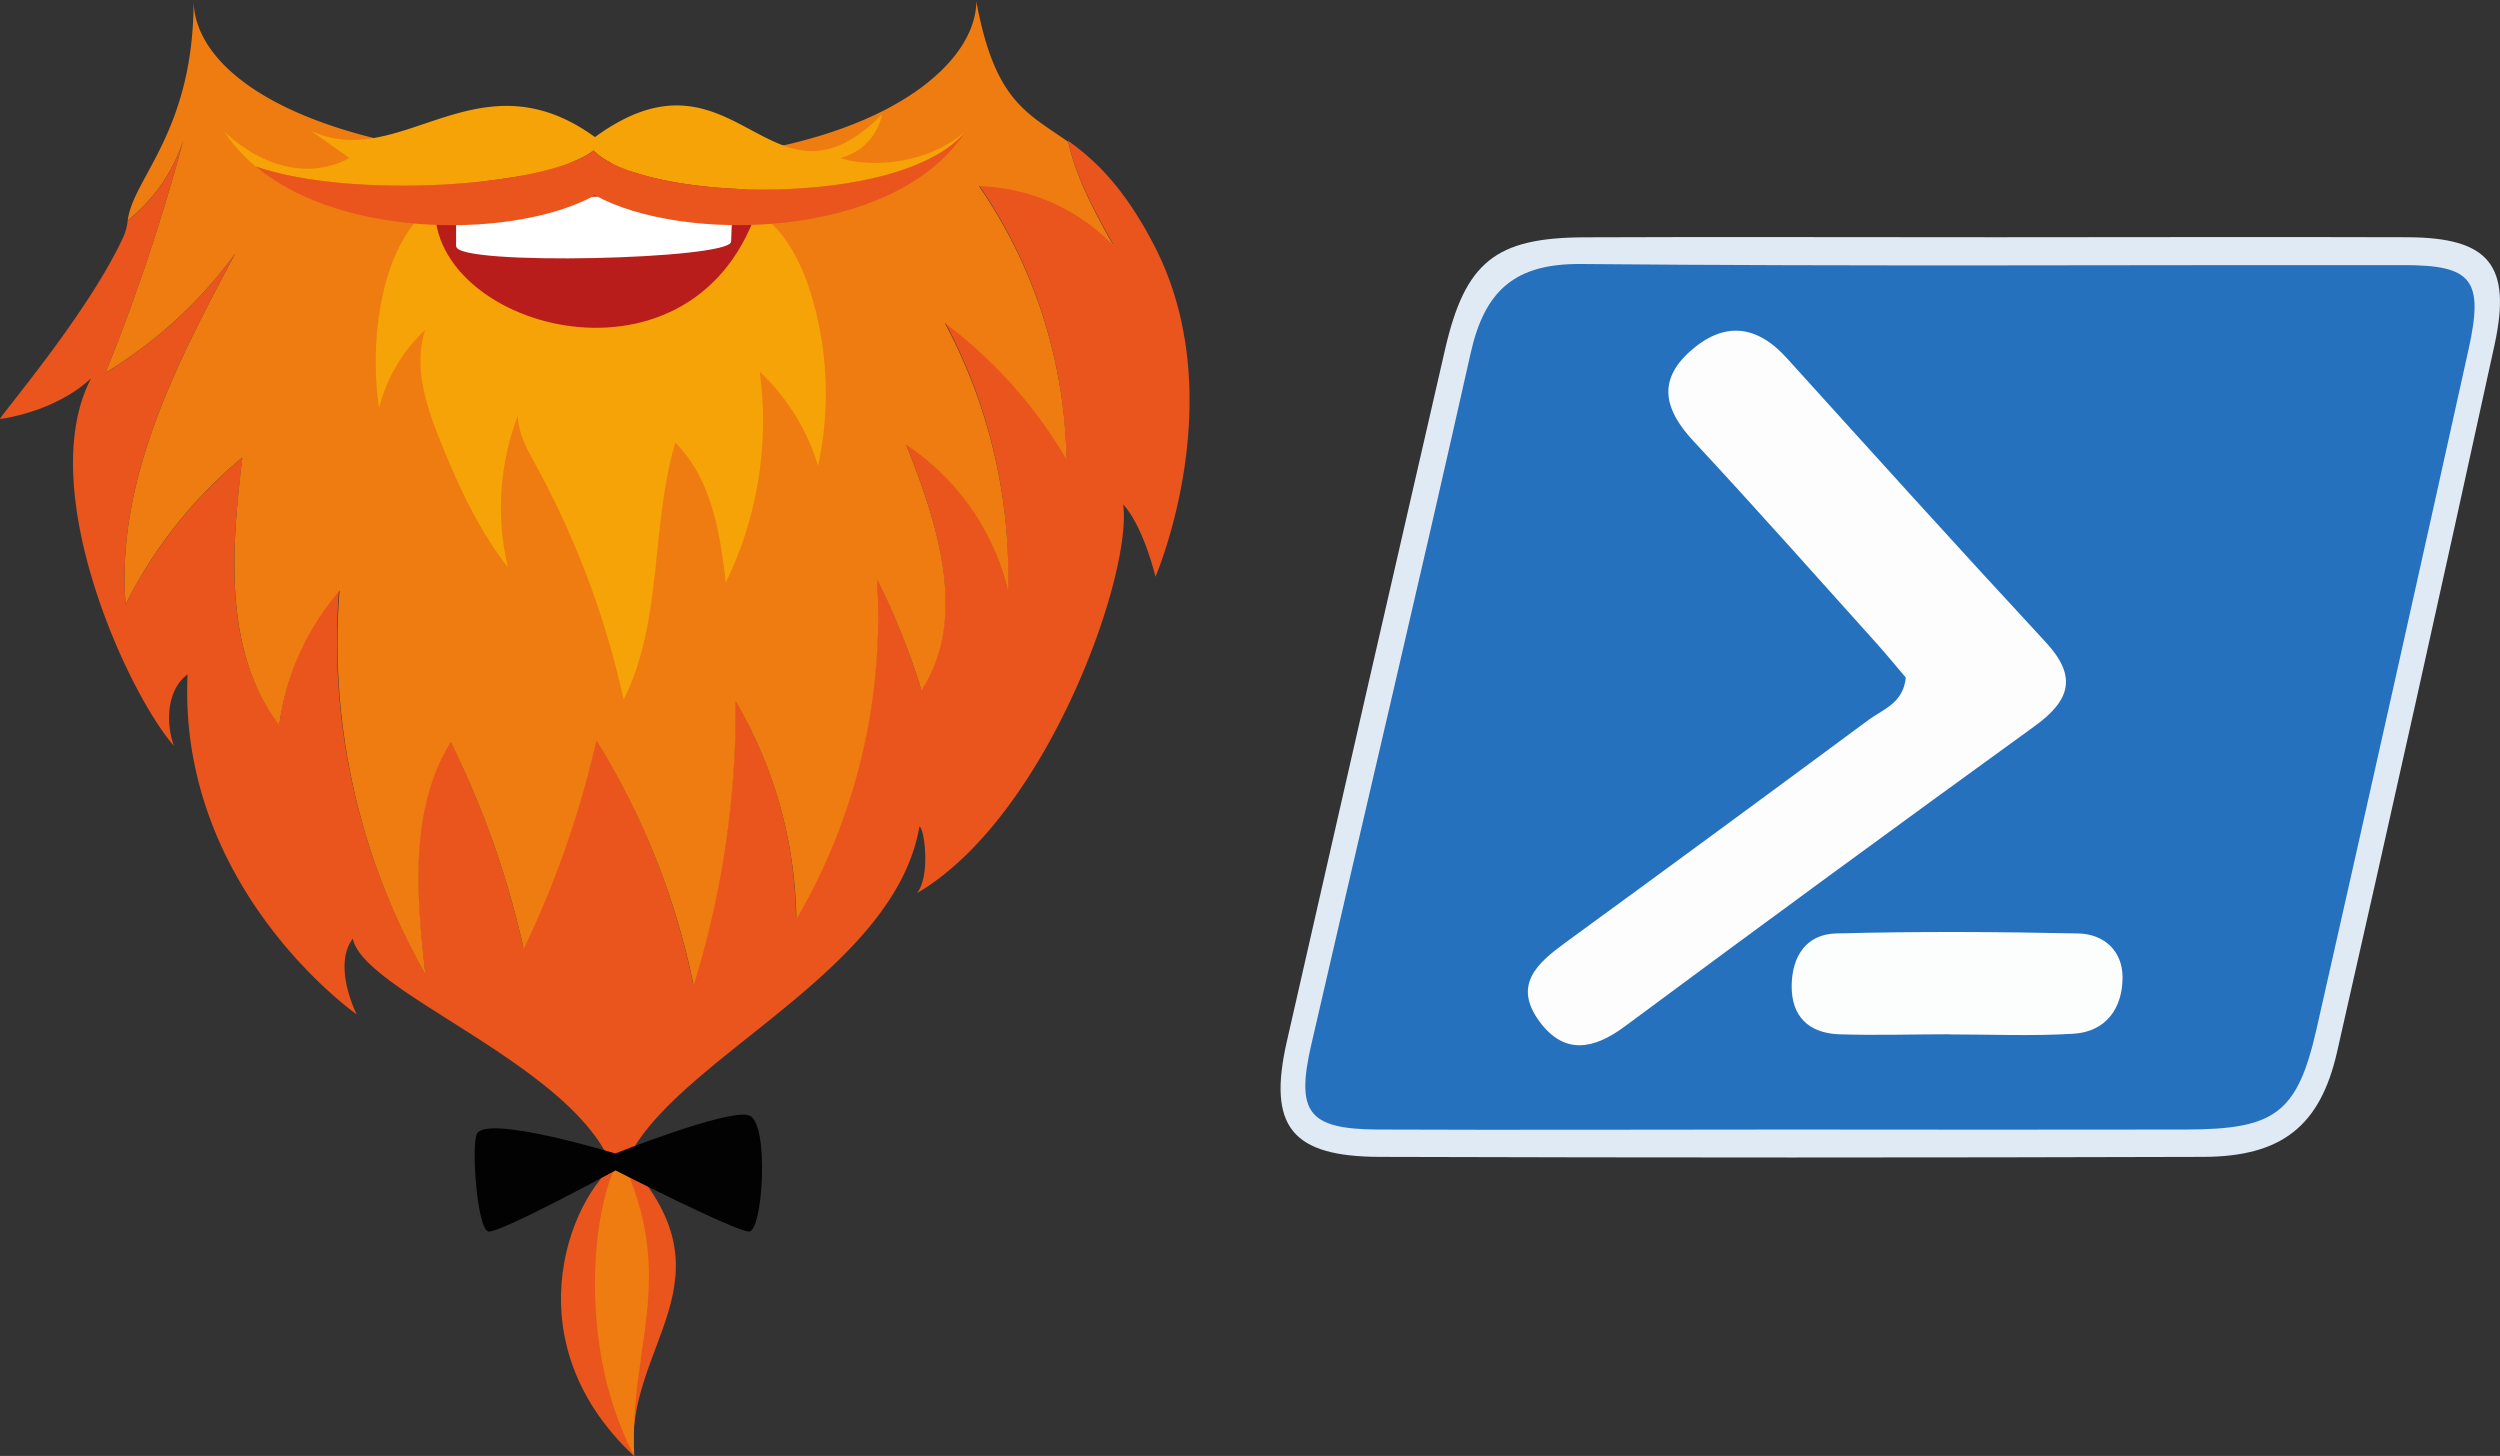 <svg id="Layer_1" data-name="Layer 1" xmlns="http://www.w3.org/2000/svg" viewBox="0 0 338.26 196.99"><rect x="0" y="0" width="338.26" height="196.99" fill="#333333" stroke="none"/><defs><style>.cls-1{fill:#e9551d;}.cls-2{fill:#ef7c10;}.cls-3{fill:#f6a307;}.cls-4{fill:#b91d1b;}.cls-5{fill:#fff;}.cls-6{fill:#020203;}.cls-7{fill:#e0eaf5;}.cls-10,.cls-7,.cls-8,.cls-9{fill-rule:evenodd;}.cls-8{fill:#2671be;}.cls-9{fill:#fdfdfe;}.cls-10{fill:#fcfdfd;}</style></defs><path class="cls-1" d="M132.43,25a67.06,67.06,0,0,1,11.84,37,62.35,62.35,0,0,0-16.46-18.52,72.4,72.4,0,0,1,8.56,36.33A32.55,32.55,0,0,0,122.56,60c4.3,10.75,8.43,23.54,2.07,33.22a93.32,93.32,0,0,0-6-15,81.24,81.24,0,0,1-10.92,46,59.57,59.57,0,0,0-8.2-29.47,126.42,126.42,0,0,1-5.71,38.43A101.78,101.78,0,0,0,80.66,100a132.76,132.76,0,0,1-9.84,28.19,125.3,125.3,0,0,0-9.87-28c-5.64,9.15-4.66,20.73-3.44,31.38A90.38,90.38,0,0,1,45.87,79.8,34.75,34.75,0,0,0,37.8,98c-7.64-9.9-6.49-23.7-5-36.13A61.79,61.79,0,0,0,17,81.74C15.67,65,23.87,49.11,31.84,34.26A60.07,60.07,0,0,1,14.29,50.39,269.29,269.29,0,0,0,24.79,19a23.14,23.14,0,0,1-7.51,10.82,7.78,7.78,0,0,1-.53,2.07C12.16,42,.62,55.48,0,56.66c0,0,7.28-.82,12.33-5.51-7.81,14.92,5,42.72,11.21,49.74-1.18-3.18-.92-7.67,1.84-9.67-1.35,29.05,22.88,46,22.88,46s-3.32-6.56-.52-10.25c1.57,8,35.9,19.14,35.9,35.14,0-16.23,36.92-28,40.76-50.29.62,0,1.57,6.59-.33,9,17.58-10.33,29.18-43.12,27.9-52.6,2.76,3,4.37,9.78,4.37,9.78s10.59-24.5-.33-45.12C151.88,25,147.94,21.47,144.5,19c1.11,5,3.64,9.58,6.13,14.07A26.35,26.35,0,0,0,132.43,25Z" transform="translate(0 0.03)"/><path class="cls-2" d="M78.56,22C40.72,21.05,26.2,9.6,26.2,0,26.2,17.8,18,24,17.28,29.8A23.17,23.17,0,0,0,24.79,19a271.19,271.19,0,0,1-10.5,31.38A60.19,60.19,0,0,0,31.84,34.26C23.87,49.11,15.67,65,17,81.74A61.3,61.3,0,0,1,32.79,61.87c-1.48,12.43-2.59,26.26,5,36.23a34.73,34.73,0,0,1,8.15-18.2,90.44,90.44,0,0,0,11.61,51.84c-1.18-10.65-2.2-22.23,3.44-31.38a124.14,124.14,0,0,1,9.87,28,132.85,132.85,0,0,0,9.84-28.2,101.58,101.58,0,0,1,13.15,33.15,126.41,126.41,0,0,0,5.7-38.43,59.84,59.84,0,0,1,8.2,29.48,81.16,81.16,0,0,0,10.92-46,95.2,95.2,0,0,1,6,15c6.36-9.7,2.23-22.49-2.06-33.21A32.71,32.71,0,0,1,136.4,80a72.4,72.4,0,0,0-8.56-36.33A62.35,62.35,0,0,1,144.3,62.16a67.08,67.08,0,0,0-11.83-37,26.16,26.16,0,0,1,18.19,8.07c-2.49-4.49-5-9.08-6.13-14.07-5.54-3.93-9.93-5.44-12.43-19C132.07,9.6,116.43,22.88,78.56,22Z" transform="translate(0 0.03)"/><path class="cls-3" d="M57.94,28.19c-6.69,5.81-7.93,18.3-6.65,27a21.77,21.77,0,0,1,6.25-10.6c-1.67,5,.17,10.46,2.17,15.38,2.39,5.9,5.08,11.74,9,16.72a35.11,35.11,0,0,1,1.37-20.53c0,2.46,1.32,4.73,2.5,6.89a119.73,119.73,0,0,1,11.8,31.58C89.72,84,88,71.25,91.38,59.87,96.23,64.72,97.44,72,98.2,78.79a49.89,49.89,0,0,0,4.59-28.53A29,29,0,0,1,110.69,63a46.23,46.23,0,0,0-1-23.38c-1.48-4.75-4.07-9.6-8.63-11.74a18.64,18.64,0,0,0-5.54-1.44c-3.28-.46-6.59-.72-9.9-1a64.07,64.07,0,0,0-12.23-.1,21.66,21.66,0,0,0-11.25,4.36" transform="translate(0 0.03)"/><path class="cls-4" d="M58.94,27.08C57.05,44,93.28,54.82,102.4,28.52,105.22,20.39,59.38,22.75,58.94,27.08Z" transform="translate(0 0.03)"/><path class="cls-5" d="M61.74,33.31c0,2.66,37.25,1.77,37.18-.66,0-.52.26-6.13.3-6.75-10.46.56-28.36.29-37.51,3.08v4.33Z" transform="translate(0 0.03)"/><path class="cls-3" d="M80.3,20.33c6.59,6.85,41.41,8.06,50.3-2.53-6.07,5.08-14.14,4.56-16.89,3.54a7.66,7.66,0,0,0,5.64-5.9C104.17,30.75,99.71,4.49,80.5,18.52,64.63,7,54.2,23.34,42.1,17.67l5.15,3.67s-7.58,5-16.89-3.54a21.69,21.69,0,0,0,4.23,4.69C47.57,27,74.13,25.24,80.3,20.33Z" transform="translate(0 0.03)"/><path class="cls-1" d="M80.5,26.39c11.67,6.49,40.42,6.2,50.1-8.56h0c-8.89,10.56-43.71,9.35-50.3,2.5C74.13,25.24,47.57,27,34.59,22.49,46.69,32.56,70.2,32.13,80.5,26.39Z" transform="translate(0 0.03)"/><path class="cls-1" d="M84.46,156.63c-6.75,3.77-15.9,24.2,1.31,40.33-1.31-15.15,14.3-23.81-1.31-40.33" transform="translate(0 0.03)"/><path class="cls-2" d="M84.07,156.63c-3.31,3.77-6.72,24.2,1.74,40.33-.66-15.15,5.9-23.81-1.74-40.33" transform="translate(0 0.03)"/><path class="cls-6" d="M64.53,153.38c1.34-2.65,18.72,2.66,18.72,2.66s15.31-6.1,18.1-5.15,1.87,15.71,0,15.71-18.07-8.27-18.07-8.27-15.64,8.5-17.18,8.27S63.74,155,64.53,153.38Z" transform="translate(0 0.03)"/><path class="cls-7" d="M270.11,32.07c18.55,0,37.09-.06,55.64,0,11,.05,14.14,3.73,11.76,14.62q-10.44,47.85-21.29,95.59c-2.28,10.07-7.52,14.19-18.11,14.22q-55.65.17-111.29,0c-12.13,0-15.32-4.15-12.7-15.64q10.63-46.82,21.4-93.6c2.73-11.88,6.85-15.15,18.94-15.18C233,32,251.56,32.08,270.11,32.07Z" transform="translate(0 0.03)"/><path class="cls-8" d="M242.08,152.8c-18.55,0-37.11.08-55.66,0-9.4-.06-11.11-2.28-9-11.48C184.6,110.08,192,78.93,199,47.69c1.89-8.38,5.95-12.08,14.92-12,37.1.34,74.2.11,111.31.15,9.3,0,10.86,2,8.77,11.43q-10.17,46-20.55,91.87c-2.6,11.45-5.59,13.63-17.64,13.66C277.92,152.84,260,152.81,242.08,152.8Z" transform="translate(0 0.03)"/><path class="cls-9" d="M257.86,91.65c-1.24-1.46-2.61-3.14-4.05-4.74-8.2-9.11-16.33-18.29-24.68-27.26-3.82-4.1-5-8.09-.45-12.15s9-3.65,13.15,1C253.41,61.29,265,74.14,276.74,86.8c4.4,4.72,3.37,7.94-1.47,11.44q-27.87,20.17-55.5,40.66c-4.15,3.06-8.11,3.83-11.46-.7-3.69-5-.27-7.95,3.56-10.74q20.57-15,41-30.12C254.8,95.93,257.52,95.11,257.86,91.65Z" transform="translate(0 0.03)"/><path class="cls-10" d="M263.74,139.91c-5,0-10,.17-15,0-4-.18-6.37-2.41-6.32-6.59.05-4,2-6.94,6-7.05,10.92-.29,21.85-.23,32.77,0,3.47.07,6,2.33,6,5.94,0,4.15-2.21,7.36-6.65,7.63-5.59.34-11.23.09-16.84.09Z" transform="translate(0 0.03)"/></svg>